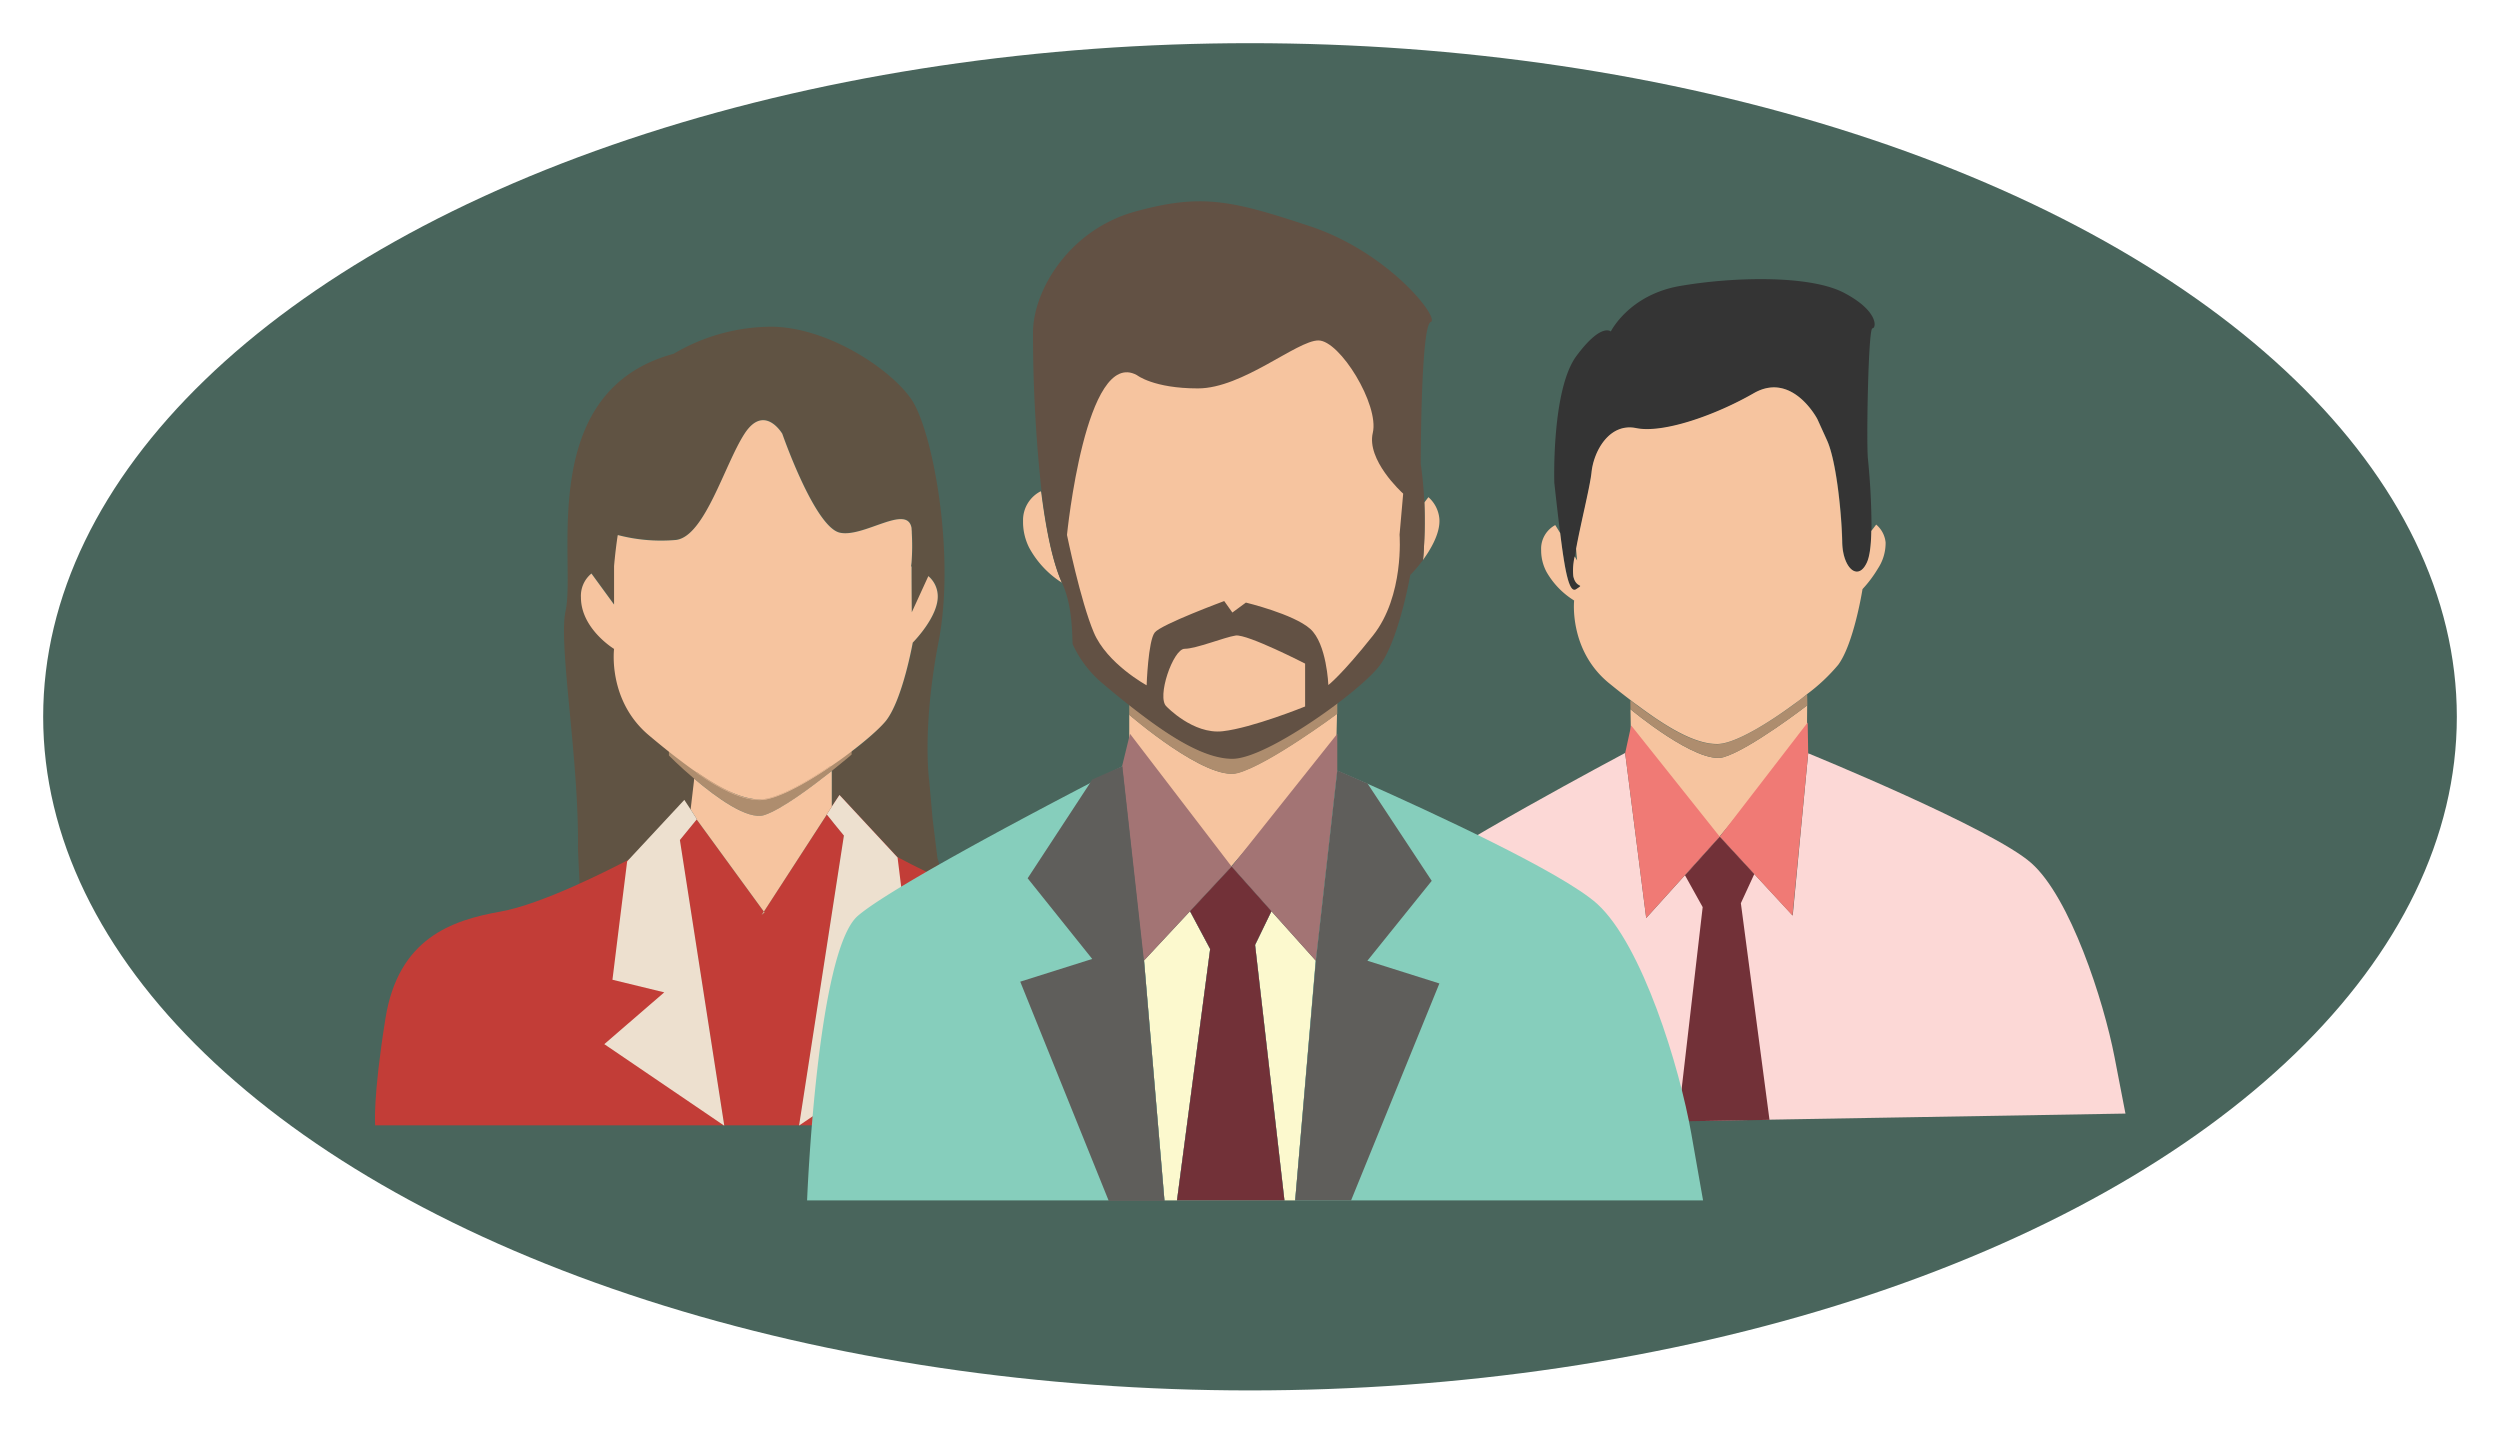 <svg xmlns="http://www.w3.org/2000/svg" xmlns:xlink="http://www.w3.org/1999/xlink" width="521.179" height="298.864" viewBox="0 0 521.179 298.864">
  <defs>
    <filter id="Background" x="0" y="0" width="521.179" height="298.864" filterUnits="userSpaceOnUse">
      <feOffset dy="3" input="SourceAlpha"/>
      <feGaussianBlur stdDeviation="3" result="blur"/>
      <feFlood flood-opacity="0.502"/>
      <feComposite operator="in" in2="blur"/>
      <feComposite in="SourceGraphic"/>
    </filter>
  </defs>
  <g id="OrganizerAvatarsIcon" transform="translate(-1142 -1685)">
    <g transform="matrix(1, 0, 0, 1, 1142, 1685)" filter="url(#Background)">
      <ellipse id="Background-2" data-name="Background" cx="251.59" cy="140.432" rx="251.59" ry="140.432" transform="translate(9 6)" fill="#49655c"/>
    </g>
    <g id="Group_42" data-name="Group 42" transform="translate(1220.17 1753.109)">
      <path id="Path_11" data-name="Path 11" d="M235.325,248s-3.988.243-10.214.632h0c-.389,0-.778.049-1.167.049-.632.049-1.265.1-1.946.1l-.973-12.5s-6.177-19.407-12.549-13.473a2.073,2.073,0,0,0-.535.584v-12.5h-.292l1.9-1.313c.875-.632,1.7-1.265,2.529-1.848a47.574,47.574,0,0,0,7.2-6.469c3.453-4.523,5.545-16.246,5.545-16.246s5.545-5.545,5.2-10.02a5.554,5.554,0,0,0-1.946-3.843l-3.453,7.491s-.1-4.475-.049-9.533a.17.17,0,0,1-.1-.049s.049-.292.1-.827a47.287,47.287,0,0,0,.049-6.129v-.146c-.049-.292-.049-.584-.1-.876-.876-5.107-9.971,2.043-14.932.973-5.253-1.119-12.014-20.623-12.014-20.623s-3.745-6.372-7.88,0-8.269,21.353-14.251,22.131a35.627,35.627,0,0,1-12.16-1.021,2.107,2.107,0,0,1-.049.243c-.292,1.946-.535,4.037-.73,6.226v8.026l-4.718-6.469a6.009,6.009,0,0,0-2.189,4.961c0,6.566,6.907,10.749,6.907,10.749s-1.362,10.749,7.3,18c1.411,1.216,2.821,2.335,4.232,3.453.73.584,1.459,1.167,2.189,1.7,1.167.924,2.383,1.8,3.551,2.578h-.292l-.146,1.265-.049.632-.681,5.788-.292,2.627s-4.718.827-2.87,2.918c-1.07.34-2.383.73-3.94,1.07-3.4.827,2.14,16.051-2.432,16.051a47.546,47.546,0,0,0-5.2.632c-3.453.584-7.442,1.411-8.171,2.092,0-.584-.778-16.586-.778-17.219.243-18.483-4.134-42.511-2.578-49.418,2.237-10.117-6.372-45.77,22.52-53.6A40.38,40.38,0,0,1,195.1,119.2c11.625,0,24.757,8.609,29.232,14.981,4.523,6.372,9.339,32.248,5.788,50.634s-1.946,29.233-1.946,29.233l.681,7.685h0L229.877,230l4.475,14.835Z" transform="translate(-112.612 -119.2)" fill="#605343"/>
      <path id="Path_12" data-name="Path 12" d="M235.085,296.9v2.772s-1.7,1.459-4.134,3.4c-4.134,3.308-10.409,8.026-14.057,9.193-3.453,1.119-9.971-3.648-14.64-7.588-3.064-2.578-5.253-4.815-5.253-4.815v-2.189c.632.584,1.265,1.167,1.848,1.7,6.274,5.594,12.063,9.631,16.732,9.631,3.6,0,10.555-4.669,16.537-9.582C233.139,298.6,234.161,297.727,235.085,296.9Z" transform="translate(-135.719 -210.467)" fill="#ae8d6e"/>
      <path id="Path_13" data-name="Path 13" d="M221.93,314.658c-3.745,0-8.22-2.237-13.133-5.642h-.1c4.913,3.453,9.485,5.74,13.279,5.74,3.21,0,9.193-3.21,14.689-6.956h-.195C230.977,311.5,225.091,314.658,221.93,314.658Z" transform="translate(-141.728 -216.065)" fill="#f6c49f"/>
      <path id="Path_14" data-name="Path 14" d="M222.92,221.888c3.453-4.475,5.545-16.246,5.545-16.246s5.545-5.545,5.2-10.02a5.555,5.555,0,0,0-1.946-3.843l-3.453,7.539s-.049-4.475-.049-9.533a.17.17,0,0,1-.1-.049s.049-.292.1-.827a47.276,47.276,0,0,0,.049-6.129v-.146c0-.292-.049-.584-.049-.876-.875-5.107-9.971,2.043-14.932.973-5.253-1.119-12.014-20.623-12.014-20.623s-3.745-6.372-7.88,0-8.269,21.353-14.251,22.131a35.626,35.626,0,0,1-12.16-1.021,2.1,2.1,0,0,1-.049.243c-.292,1.946-.535,4.037-.73,6.226v8.026l-4.718-6.469a6.009,6.009,0,0,0-2.189,4.961c0,6.566,6.907,10.749,6.907,10.749s-1.362,10.749,7.247,18c2.14,1.8,4.28,3.551,6.42,5.156,1.216.924,2.383,1.8,3.551,2.578h.1c4.864,3.356,9.339,5.642,13.133,5.642,3.162,0,9.047-3.162,14.495-6.858h.195l1.9-1.313C217.57,227.044,221.413,223.785,222.92,221.888Z" transform="translate(-116.356 -139.784)" fill="#f6c49f"/>
      <path id="Path_15" data-name="Path 15" d="M327.118,388.774H252.7l9.387-60.411-3.6-4.378,2.675-4.086h0l12.063,12.938s17.753,9.582,27.822,11.382c10.117,1.8,21.3,5.545,23.931,22.277C327.653,383.181,327.118,388.774,327.118,388.774Z" transform="translate(-164.327 -222.28)" fill="#c23d37"/>
      <path id="Path_16" data-name="Path 16" d="M235.894,332.678l-9.339,60.411H210.941L201.7,333.6l3.5-4.28,14.008,19.213-.486.681.632-.584-.146-.146L232.343,328.3l1.021,1.265.535.681Z" transform="translate(-138.133 -226.594)" fill="#c23d37"/>
      <path id="Path_17" data-name="Path 17" d="M143.818,390.418H71.054s-.535-5.545,2.14-22.277,13.814-20.477,23.931-22.277c8.609-1.508,22.812-8.755,26.8-10.847.681-.34,1.07-.584,1.07-.584l.1.195L135.55,323.1l2.578,3.551-3.5,4.28Z" transform="translate(-71.01 -223.923)" fill="#c23d37"/>
      <path id="Path_18" data-name="Path 18" d="M278.19,371.556l-25.341,17.219-.049.049v-.049l9.339-60.411-1.994-2.432-.535-.681-1.021-1.265h-.049l1.07-1.654,1.605-2.432h0l12.111,13.035,2.335,18.872.778,6.129-10.944,2.675Z" transform="translate(-164.379 -222.28)" fill="#ede0cf"/>
      <path id="Path_19" data-name="Path 19" d="M235.727,317.042l-1.07,1.654v.049L221.573,338.93l.146.146-.632.535.486-.681-14.008-19.213.049-.049-1.313-2.043.681-5.788.049-.632c4.621,3.94,11.187,8.707,14.64,7.588,3.6-1.167,9.874-5.885,14.057-9.193Z" transform="translate(-140.496 -216.989)" fill="#f6c49f"/>
      <path id="Path_20" data-name="Path 20" d="M194.3,389.9l-.1-.049-24.9-16.927,12.5-10.8L171,359.5l1.508-12.209,1.556-12.452.34-.389L185.983,322l1.313,1.994,1.313,2.043-.049.049-3.5,4.28,9.242,59.487Z" transform="translate(-121.492 -223.358)" fill="#ede0cf"/>
    </g>
    <g id="Group_44" data-name="Group 44" transform="matrix(1, -0.017, 0.017, 1, 1423.282, 1744.637)">
      <path id="Path_1" data-name="Path 1" d="M.045,0h0C.045.091,0,.181,0,.272V.407H0" transform="translate(14.572 79.092)" fill="none"/>
      <path id="Path_2" data-name="Path 2" d="M0,.181V5.114L17.74,27.47,36.7,5.566,36.837,0S24.8,8.96,19.233,10.5C13.712,12.038,0,.181,0,.181Z" transform="translate(57.111 89.003)" fill="#f6c49f"/>
      <path id="Path_3" data-name="Path 3" d="M.5,2.444S.407,1.493.317,0C.181.543.091,1.086,0,1.629Z" transform="translate(46.069 55.65)" fill="none"/>
      <path id="Path_4" data-name="Path 4" d="M4.211,64.067c1.991-1.267,0,0-.543-2.715a15.665,15.665,0,0,1,.362-4.118c.091-.5.181-1.041.317-1.629,1.131-5.431,3.123-12.9,3.485-15.884.543-4.48,3.937-10.318,9.5-9.051s16.518-2.4,24.618-6.879S55.077,29.4,55.077,29.4l1.946,4.48c1.946,4.48,2.806,15.93,2.806,21.27s3.077,8.372,5.023,4.435c.679-1.312.95-3.8,1.086-6.652a146.035,146.035,0,0,0-.5-15.16c-.271-3.62.543-27.108,1.4-27.108s1.4-3.62-5.883-7.558C53.674-.783,37.473-.512,26.838,1.163s-14.527,9.232-14.527,9.232-1.946-1.946-7.286,5.023C-.269,22.387,0,41.711,0,41.711c.362,3.982.724,7.558,1.041,10.59C1.948,60.4,2.763,64.972,4.211,64.067Z" transform="translate(42.039 0)" fill="#343434"/>
      <path id="Path_5" data-name="Path 5" d="M18.011,10.092c-4.525,0-10.137-3.394-16.2-8.055C1.222,1.584.588,1.086,0,.634V2.489S13.712,14.346,19.278,12.807s17.6-10.5,17.6-10.5V0c-.905.679-1.855,1.4-2.806,2.082C28.239,6.2,21.5,10.092,18.011,10.092Z" transform="translate(57.111 86.695)" fill="#ae8d6e"/>
      <path id="Path_6" data-name="Path 6" d="M71.819,32.718a5.581,5.581,0,0,0-1.9-3.756l-1.041,1.312c-.091,2.851-.407,5.34-1.086,6.652-1.946,3.892-5.023.86-5.023-4.435,0-5.34-.86-16.79-2.806-21.27l-1.946-4.48S52.993-3.3,44.892,1.13c-8.1,4.48-19.052,8.1-24.618,6.879-5.566-1.267-8.96,4.571-9.5,9.051-.362,2.987-2.4,10.454-3.485,15.884.091,1.493.181,2.444.181,2.444l-.5-.86a12.526,12.526,0,0,0-.362,4.118c.543,2.715,2.534,1.448.543,2.715C5.7,42.267,4.887,37.742,4.028,29.6l-1-1.674A5.607,5.607,0,0,0,0,32.764H0v.588a9.57,9.57,0,0,0,1.041,4.3h0A16.76,16.76,0,0,0,6.7,43.715S5.385,54.079,13.712,61.093c1.448,1.222,2.942,2.444,4.39,3.575.588.5,1.222.95,1.81,1.4,6.064,4.661,11.676,8.055,16.2,8.055,3.485,0,10.228-3.892,16.02-8.01,1-.679,1.946-1.4,2.806-2.082A37.942,37.942,0,0,0,61.5,58.061c3.349-4.344,5.34-15.7,5.34-15.7a25.187,25.187,0,0,0,3.3-4.254h0A9.664,9.664,0,0,0,71.819,32.718Z" transform="translate(39.054 22.615)" fill="#f6c49f"/>
      <path id="Path_7" data-name="Path 7" d="M156.761,65.122c-2.082-11.857-8.689-33.443-16.654-40.729C132.143,17.061,93.994.724,93.994.724l-3.8,33.76-14.934-16.7-15.613,16.7L55.844,0S16.292,20.184,9.006,26.474C1.72,32.719,0,76.933,0,76.933H158.843C158.843,76.979,158.843,76.979,156.761,65.122Z" transform="translate(0 98.28)" fill="#fcd8d6"/>
      <path id="Path_8" data-name="Path 8" d="M18.735,0V6.426l-3.847,33.76L0,23.487Z" transform="translate(75.258 92.578)" fill="#f07a75"/>
      <path id="Path_9" data-name="Path 9" d="M1.358,0,0,5.747,3.8,40.186l15.613-16.7Z" transform="translate(55.844 92.578)" fill="#f07a75"/>
      <path id="Path_10" data-name="Path 10" d="M2.353,7.92l3.575,6.7L0,59.193H19.1l-5.2-45.255,2.9-6.019L9.73,0Z" transform="translate(65.528 116.065)" fill="#723138"/>
    </g>
    <g id="Group_43" data-name="Group 43" transform="translate(1310.256 1726.966)">
      <path id="Path_30" data-name="Path 30" d="M1100.3,267.413v5.8l20.86,26.289,22.3-25.757.16-6.546s-14.155,10.537-20.7,12.346C1116.424,281.409,1100.3,267.413,1100.3,267.413Z" transform="translate(-1033.142 -160.394)" fill="#f6c49f"/>
      <path id="Path_31" data-name="Path 31" d="M1121.48,274.067c-5.321,0-11.92-3.991-19.051-9.472-.692-.532-1.437-1.118-2.129-1.65v2.182s16.124,13.943,22.67,12.133,20.7-12.346,20.7-12.346V262.2c-1.064.8-2.182,1.65-3.3,2.448C1133.56,269.491,1125.577,274.067,1121.48,274.067Z" transform="translate(-1033.142 -158.055)" fill="#ae8d6e"/>
      <path id="Path_32" data-name="Path 32" d="M1162.265,354.924l-4.31,49.97h-2.235l-6.12-53.27,3.406-7.025Z" transform="translate(-1056.207 -196.605)" fill="#fcf9ce"/>
      <path id="Path_33" data-name="Path 33" d="M1119.883,352.476l-6.918,52.418h-2.608l-4.257-50.023,9.579-10.271Z" transform="translate(-1035.856 -196.605)" fill="#fcf9ce"/>
      <path id="Path_34" data-name="Path 34" d="M1044.344,328.344l4.257,50.023H974.1s2.022-51.992,10.59-59.336c6.545-5.641,35.229-20.808,48.426-27.672,3.246-1.7,5.588-2.874,6.333-3.3h0a1.183,1.183,0,0,0,.266-.16h0l4.47,40.5Z" transform="translate(-974.1 -170.078)" fill="#86cebc"/>
      <path id="Path_35" data-name="Path 35" d="M1119,396.707l6.918-52.418-4.2-7.876,8.674-9.313,8.3,9.313-3.406,7.025,6.12,53.27Z" transform="translate(-1041.891 -188.418)" fill="#86cebc"/>
      <path id="Path_36" data-name="Path 36" d="M1250.338,379.116H1165.3l4.257-49.917,4.47-39.7.958.426c.958.426,2.554,1.118,4.683,2.022l.639.266c12.665,5.641,40.763,18.519,48,25.118,9.366,8.568,17.135,33.952,19.583,47.895Z" transform="translate(-1063.552 -170.827)" fill="#86cebc"/>
      <path id="Path_37" data-name="Path 37" d="M1162.431,275.1v7.61l-4.47,39.7-9.26-10.324-8.3-9.313Z" transform="translate(-1051.903 -164.09)" fill="#a37474"/>
      <path id="Path_38" data-name="Path 38" d="M1120.329,302.772l-8.674,9.313-9.579,10.271-.107.053-4.47-40.5v-.053l1.65-6.758Z" transform="translate(-1031.833 -164.09)" fill="#a37474"/>
      <path id="Path_39" data-name="Path 39" d="M1119,396.707l6.918-52.418-4.2-7.876,8.674-9.313,8.3,9.313-3.406,7.025,6.12,53.27Z" transform="translate(-1041.891 -188.418)" fill="#723138"/>
      <path id="Path_40" data-name="Path 40" d="M1066.789,199.151a19.9,19.9,0,0,1-6.812-7.291h0a11.976,11.976,0,0,1-1.277-5.215v-.692h0a6.772,6.772,0,0,1,3.672-5.854l.106.16C1063.436,187.71,1064.767,194.628,1066.789,199.151Z" transform="translate(-1013.68 -119.645)" fill="#f6c49f"/>
      <path id="Path_41" data-name="Path 41" d="M1216.73,193.469h0c-.426.745-.9,1.384-1.33,2.022a96.938,96.938,0,0,0,.266-11.974l.851-1.118a6.765,6.765,0,0,1,2.288,4.523C1218.965,189.052,1217.954,191.447,1216.73,193.469Z" transform="translate(-1086.992 -120.721)" fill="#f6c49f"/>
      <path id="Path_42" data-name="Path 42" d="M1073.825,215.9c1.809,3.991,2.076,8.461,2.182,12.719A26.6,26.6,0,0,1,1073.825,215.9Z" transform="translate(-1020.717 -136.394)" fill="none"/>
      <path id="Path_43" data-name="Path 43" d="M1143.217,242.443v8.94s-11.016,4.47-17.188,5.162-11.707-5.162-11.707-5.162c-2.129-1.863,1.384-12.027,3.778-12.027s8.249-2.395,10.643-2.767C1131.191,236.27,1143.217,242.443,1143.217,242.443Z" transform="translate(-1039.395 -146.068)" fill="none"/>
      <path id="Path_44" data-name="Path 44" d="M1145.14,161.5s1.011,12.772-5.535,21.02-9.313,10.324-9.313,10.324-.319-8.621-3.778-11.708-13.41-5.481-13.41-5.481l-2.821,2.075-1.7-2.395s-13.091,4.843-14.474,6.546-1.7,11.016-1.7,11.016-8.248-4.47-11.015-11.016-5.588-20.329-5.588-20.329,3.885-39.167,14.581-33.313c0,0,3.459,2.767,12.719,2.767,9.313,0,20.647-10,25.118-10s12.719,13.41,11.335,19.264c-1.33,5.694,5.907,12.4,6.279,12.719h0v.053A40.986,40.986,0,0,1,1145.14,161.5Z" transform="translate(-1021.68 -91.996)" fill="none"/>
      <path id="Path_45" data-name="Path 45" d="M1145.636,141.129c-.372-.319-7.61-7.025-6.279-12.719,1.384-5.854-6.865-19.264-11.335-19.264s-15.8,10-25.117,10-12.719-2.767-12.719-2.767C1079.543,110.53,1075.6,149.7,1075.6,149.7a101.819,101.819,0,0,1,0-18.679h0a2.341,2.341,0,0,1,.106-.532c.053-.319.106-.692.16-1.064v-.053c1.49-7.61,6.758-12.612,10.271-16.125,3.725-3.725,1.384-8.3,12.612-12.612,53.322-20.382,38.741,29.854,43.849,32.2C1144.891,134,1145.583,137.564,1145.636,141.129Z" transform="translate(-1021.379 -80.196)" fill="none"/>
      <path id="Path_46" data-name="Path 46" d="M1120.392,71.714c-16.5-5.481-22.723-6.865-36.453-3.087-13.783,3.778-21.339,16.444-21.339,25.278a302.231,302.231,0,0,0,1.809,33.26c.9,7.45,2.235,14.368,4.257,18.892h0c1.809,3.991,2.075,8.461,2.182,12.719a23.2,23.2,0,0,0,6.28,8.249c2.5,2.129,5,4.151,7.45,6.013,7.291,5.588,14.1,9.685,19.583,9.685,4.2,0,12.346-4.683,19.317-9.632,5.162-3.672,9.632-7.5,11.335-9.739,4.044-5.268,6.439-18.945,6.439-18.945a31.255,31.255,0,0,0,2.661-3.14,96.889,96.889,0,0,0,.266-11.974,79.21,79.21,0,0,0-.745-8.036s0-28.9,2.075-29.588C1147.532,90.979,1136.889,77.2,1120.392,71.714Z" transform="translate(-1015.505 -66.498)" fill="#625144"/>
      <path id="Path_47" data-name="Path 47" d="M1145.985,152.93h0v.106l-.745,8.461s1.011,12.772-5.534,21.02-9.313,10.324-9.313,10.324-.319-8.621-3.778-11.708-13.41-5.481-13.41-5.481l-2.82,2.075-1.7-2.395s-13.091,4.843-14.474,6.546-1.7,11.016-1.7,11.016-8.248-4.47-11.016-11.016-5.588-20.329-5.588-20.329,3.885-39.167,14.581-33.313c0,0,3.459,2.767,12.718,2.767,9.313,0,20.648-10,25.118-10s12.718,13.411,11.335,19.264c-1.331,5.641,5.96,12.346,6.333,12.665Z" transform="translate(-1021.727 -91.996)" fill="#f6c49f"/>
      <path id="Path_48" data-name="Path 48" d="M1143.217,242.443v8.94s-11.016,4.47-17.188,5.162-11.707-5.162-11.707-5.162c-2.129-1.863,1.384-12.027,3.778-12.027s8.249-2.395,10.643-2.767C1131.191,236.27,1143.217,242.443,1143.217,242.443Z" transform="translate(-1039.395 -146.068)" fill="#f6c49f"/>
      <path id="Path_49" data-name="Path 49" d="M1195.367,333.836l-18.413,45.234H1165.3l4.31-49.97,4.47-39.7.958.426,4.63,2.022.692.266,13.41,20.329L1180.36,329.1Z" transform="translate(-1063.552 -170.78)" fill="#5f5e5b"/>
      <path id="Path_50" data-name="Path 50" d="M1087.667,378.427h-11.654v-.106L1057.6,332.715l15.007-4.736-13.464-16.816,13.038-19.9.426-.692,5.907-2.608h.053l.266-.106.053-.053,4.47,40.178.053.319,4.257,50.023Z" transform="translate(-1013.165 -170.031)" fill="#5f5e5b"/>
    </g>
  </g>
</svg>
